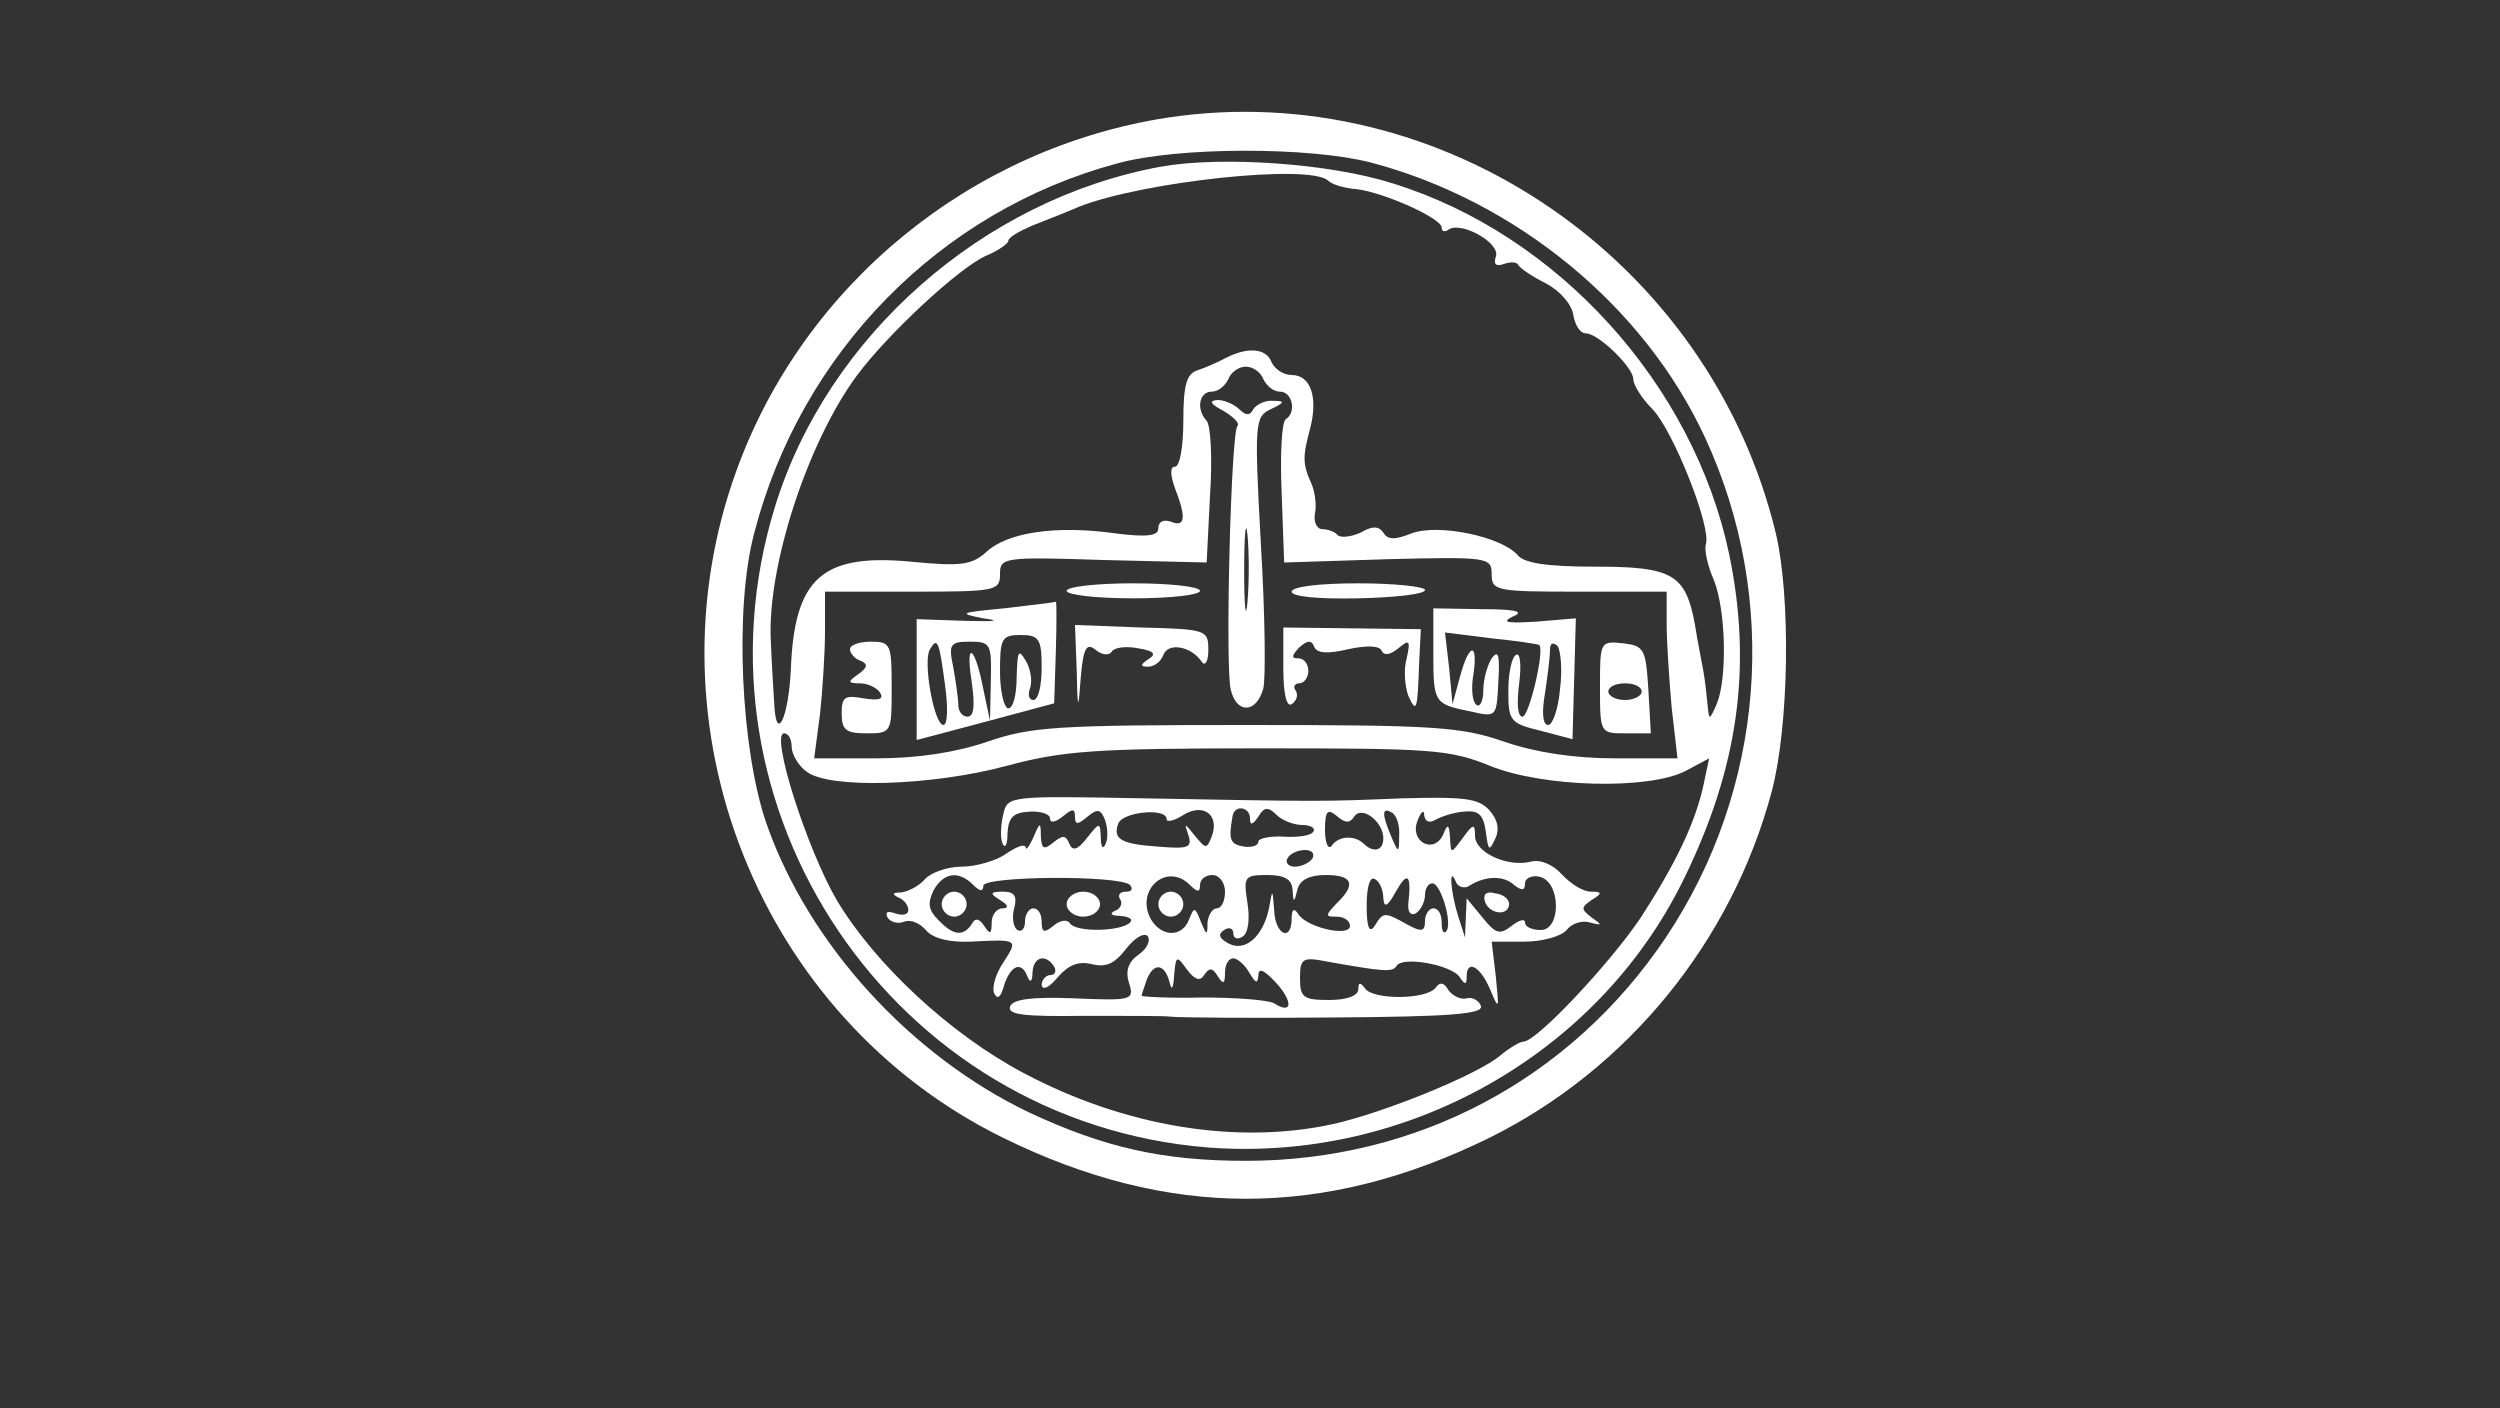 <?xml version="1.0" standalone="no"?>
<!DOCTYPE svg PUBLIC "-//W3C//DTD SVG 20010904//EN"
 "http://www.w3.org/TR/2001/REC-SVG-20010904/DTD/svg10.dtd">
<svg version="1.0" xmlns="http://www.w3.org/2000/svg"
  viewBox="0 0 300 169"
 preserveAspectRatio="xMidYMid meet">
<rect x="0" y="0" width="300" height="169" fill="#333333" stroke="none"/>
<g transform="translate(0,169) scale(0.1,-0.1)"
fill="#ffffff" stroke="none">
<path d="M1402 1549 c-236 -36 -437 -200 -518 -423 -112 -308 27 -657 319
-801 199 -98 386 -98 585 0 165 82 290 235 338 415 21 79 23 234 5 310 -79
328 -401 548 -729 499z m243 -54 c174 -46 328 -172 401 -330 90 -194 72 -422
-47 -600 -114 -170 -298 -268 -504 -268 -100 0 -170 16 -260 58 -142 68 -264
201 -315 346 -31 89 -39 259 -15 349 56 217 223 387 436 444 73 20 230 20 304
1z"/>
<path d="M1393 1490 c-213 -39 -400 -203 -463 -408 -112 -363 142 -739 520
-769 237 -18 467 111 570 321 66 134 83 256 55 391 -43 204 -206 384 -404 445
-75 24 -205 33 -278 20z m201 -17 c4 -4 19 -9 34 -10 33 -4 102 -35 102 -46 0
-5 4 -6 9 -2 16 9 62 -17 56 -33 -3 -9 0 -12 9 -9 8 3 16 3 18 -1 2 -4 17 -14
33 -22 17 -9 31 -25 33 -38 2 -12 8 -22 15 -22 15 0 57 -41 57 -55 0 -7 10
-23 23 -36 25 -26 71 -142 64 -162 -2 -7 2 -26 10 -44 14 -36 16 -117 3 -148
-9 -20 -9 -20 -11 0 -1 11 -3 29 -5 40 -2 11 -7 36 -10 55 -11 61 -27 70 -119
70 -58 0 -86 4 -94 14 -19 22 -95 38 -127 26 -20 -8 -29 -8 -34 1 -6 8 -13 8
-27 0 -11 -5 -24 -7 -28 -3 -3 4 -12 7 -18 7 -7 0 -11 9 -9 19 2 10 0 25 -4
35 -11 24 -11 33 -2 66 10 38 1 65 -22 65 -10 0 -20 7 -24 15 -6 17 -28 19
-54 6 -9 -5 -25 -12 -34 -15 -14 -4 -18 -17 -18 -61 0 -30 -4 -55 -10 -55 -6
0 -6 -9 0 -26 14 -36 12 -47 -5 -40 -9 3 -15 0 -15 -8 0 -9 -13 -11 -52 -6
-71 10 -129 1 -154 -22 -18 -16 -30 -18 -91 -12 -107 10 -140 -20 -144 -130
-3 -59 -18 -89 -20 -39 -1 15 -3 48 -4 73 -5 89 44 239 103 319 37 50 122 129
155 144 15 6 27 15 27 18 0 4 12 11 28 18 15 6 41 16 57 23 76 30 278 52 299
31z m-78 -238 c4 -8 12 -15 20 -15 15 0 20 -25 7 -33 -5 -3 -7 -43 -5 -89 l3
-83 125 4 c120 3 124 2 124 -18 0 -20 5 -21 105 -21 l105 0 0 -39 c0 -21 3
-66 6 -100 l7 -61 -75 0 c-49 0 -95 7 -133 20 -52 18 -84 20 -310 20 -226 0
-258 -2 -310 -20 -38 -13 -84 -20 -133 -20 l-75 0 7 53 c3 28 6 73 6 100 l0
47 105 0 c100 0 105 1 105 21 0 20 4 21 124 17 l124 -3 4 80 c3 44 1 84 -4 90
-13 14 -9 35 6 35 8 0 16 7 20 15 3 8 12 15 21 15 9 0 18 -7 21 -15z m-566
-441 c0 -9 8 -23 18 -30 27 -21 151 -17 240 7 67 18 106 21 302 21 206 0 229
-1 278 -21 64 -26 191 -29 235 -6 l28 15 -7 -33 c-10 -45 -33 -93 -75 -158
-37 -55 -125 -149 -141 -149 -4 0 -16 -7 -27 -16 -26 -23 -142 -70 -202 -83
-115 -25 -249 -3 -370 61 -89 47 -179 131 -225 208 -36 62 -80 200 -63 200 5
0 9 -7 9 -16z"/>
<path d="M1468 1197 c12 -7 20 -15 17 -18 -8 -8 -15 -291 -8 -317 7 -29 31
-28 39 2 3 13 2 91 -3 174 -8 146 -7 152 12 161 17 8 17 10 3 10 -9 1 -20 -4
-24 -10 -4 -8 -9 -8 -17 0 -6 6 -18 11 -26 11 -11 -1 -8 -5 7 -13z m29 -229
c-2 -24 -4 -7 -4 37 0 44 2 63 4 43 2 -21 2 -57 0 -80z"/>
<path d="M1280 981 c0 -5 36 -9 80 -9 44 0 80 4 80 9 0 5 -36 9 -80 9 -44 0
-80 -4 -80 -9z"/>
<path d="M1550 980 c0 -6 32 -9 80 -8 44 1 80 5 80 10 0 4 -36 8 -80 8 -47 0
-80 -4 -80 -10z"/>
<path d="M1205 960 c-53 -5 -56 -6 -25 -12 22 -3 14 -4 -22 -3 l-58 2 0 -73 0
-72 83 22 82 22 2 62 c1 34 1 61 0 60 -1 -1 -29 -4 -62 -8z m45 -71 c0 -22 -4
-39 -10 -39 -5 0 -7 6 -4 14 3 8 1 23 -5 33 -9 15 -10 12 -11 -19 0 -21 -4
-38 -10 -38 -5 0 -10 20 -10 44 0 40 2 44 25 44 22 0 25 -5 25 -39z m-116 -21
c4 -28 3 -48 -2 -48 -11 0 -25 77 -16 91 9 15 11 10 18 -43z m55 5 l-1 -48 -8
38 c-10 52 -22 60 -14 9 4 -28 3 -42 -5 -42 -6 0 -11 6 -11 14 0 7 -3 28 -6
45 -6 28 -4 31 20 31 25 0 26 -3 25 -47z"/>
<path d="M1720 906 c0 -60 1 -61 46 -70 30 -7 30 -6 32 36 2 32 0 39 -8 28 -5
-8 -10 -25 -10 -38 0 -13 -4 -21 -8 -18 -5 3 -7 19 -4 36 6 40 -5 39 -16 -2
l-9 -33 -4 43 -5 43 56 -7 c30 -3 56 -7 57 -8 7 -5 -12 -86 -20 -86 -6 0 -7
16 -4 40 3 23 1 38 -4 34 -5 -3 -9 -22 -9 -43 0 -36 2 -39 39 -48 l38 -10 2
72 2 73 -48 -4 c-34 -2 -42 -1 -28 6 15 6 5 9 -37 9 l-58 1 0 -54z m152 -43
c-2 -24 -9 -43 -14 -43 -7 0 -8 15 -4 38 3 20 6 44 6 52 0 8 3 10 9 5 4 -6 6
-29 3 -52z"/>
<path d="M1292 887 c1 -51 2 -51 5 -9 3 35 7 41 18 32 7 -6 16 -7 19 -2 3 5
17 7 32 4 19 -3 22 -7 12 -13 -10 -7 -10 -9 0 -9 7 0 15 6 18 14 6 16 34 10
46 -8 4 -6 8 0 8 14 0 24 -2 25 -80 27 l-80 3 2 -53z"/>
<path d="M1540 888 c0 -31 4 -47 10 -43 6 4 8 11 5 16 -4 5 -1 9 4 9 6 0 11 7
11 15 0 8 -5 15 -12 15 -9 0 -8 3 1 13 10 9 15 9 18 1 3 -8 16 -9 41 -3 23 5
38 4 40 -2 3 -6 10 -5 20 3 13 11 15 10 10 -12 -4 -14 -2 -34 2 -45 10 -22 11
-17 13 40 l2 40 -83 1 -82 1 0 -49z"/>
<path d="M1020 911 c0 -5 6 -12 13 -14 9 -4 8 -8 -3 -16 -13 -9 -13 -11 2 -11
9 0 20 -5 24 -11 5 -8 -1 -10 -20 -7 -22 4 -26 2 -26 -18 0 -20 5 -24 30 -24
30 0 30 1 30 55 0 52 -1 55 -25 55 -14 0 -25 -4 -25 -9z"/>
<path d="M1920 866 c0 -56 0 -56 31 -56 l30 0 -3 53 c-3 48 -5 52 -30 55 -28
3 -28 2 -28 -52z m50 -6 c0 -5 -9 -10 -20 -10 -11 0 -20 5 -20 10 0 6 9 10 20
10 11 0 20 -4 20 -10z"/>
<path d="M1204 713 c-3 -12 -4 -28 -1 -35 3 -7 6 -2 6 12 1 19 7 25 26 26 14
1 25 -3 25 -8 0 -6 6 -5 15 2 12 10 15 10 15 0 0 -10 3 -10 15 0 12 10 16 9
21 -4 3 -8 4 -21 1 -28 -3 -8 -6 -5 -6 6 -1 20 -1 20 -17 0 -11 -14 -17 -16
-21 -6 -4 10 -8 10 -19 1 -11 -9 -14 -8 -15 7 0 18 -1 18 -9 -1 -5 -11 -9 -16
-9 -12 -1 5 -11 1 -23 -7 -12 -9 -37 -16 -54 -16 -17 0 -37 -7 -44 -15 -7 -8
-20 -15 -29 -16 -10 0 -11 -2 -3 -6 6 -2 12 -9 12 -15 0 -6 -7 -7 -16 -4 -9 3
-12 2 -9 -5 4 -6 13 -8 20 -5 8 3 19 -2 26 -10 8 -10 28 -15 53 -14 58 3 58 3
40 -25 -9 -13 -14 -30 -11 -37 4 -8 8 -5 12 10 8 24 21 29 28 10 3 -8 6 -6 6
5 1 19 16 23 26 7 3 -5 1 -10 -4 -10 -6 0 -11 -6 -11 -12 1 -7 9 -3 19 9 13
15 25 20 41 16 17 -4 27 0 41 18 10 13 21 20 26 16 4 -5 0 -15 -10 -22 -13 -9
-17 -20 -12 -35 6 -20 4 -21 -66 -18 -51 2 -74 -1 -77 -10 -3 -10 19 -12 90
-11 51 0 98 0 103 -1 6 -1 93 -2 193 -1 142 1 183 4 179 14 -2 6 -10 11 -17 9
-7 -2 -17 3 -22 10 -5 9 -10 10 -15 3 -11 -15 -76 -15 -85 -1 -6 8 -8 7 -8 -1
0 -8 -14 -13 -35 -13 -31 0 -35 3 -35 26 0 24 3 26 33 20 68 -12 78 -13 83 -5
7 12 67 1 76 -14 6 -9 8 -9 8 1 0 21 16 13 28 -15 11 -26 11 -25 7 15 l-5 42
39 0 c21 0 44 6 51 14 6 8 19 12 28 9 15 -4 15 -3 2 6 -13 10 -13 12 0 21 13
8 13 10 -1 10 -9 0 -24 9 -35 21 -11 12 -26 18 -37 15 -28 -7 -67 11 -67 31 0
15 -2 15 -15 -3 -14 -19 -14 -19 -15 1 -1 16 -3 17 -8 4 -11 -25 -41 -9 -31
16 4 11 8 14 8 7 1 -8 6 -10 13 -6 7 4 22 9 34 10 18 2 24 -3 27 -24 3 -23 4
-24 11 -9 6 12 3 24 -7 35 -13 14 -30 16 -104 14 -100 -4 -93 -4 -311 0 -161
3 -163 3 -168 -19z m196 -6 c0 -4 9 -2 20 5 24 15 44 0 34 -26 -6 -15 -7 -15
-20 1 -13 16 -13 16 -8 1 5 -15 0 -17 -35 -14 -46 3 -56 9 -49 28 6 14 58 19
58 5z m100 1 c0 -9 3 -8 10 2 7 12 12 12 22 2 6 -6 20 -12 31 -12 10 0 16 -4
13 -8 -3 -5 -19 -7 -35 -6 -17 1 -31 -2 -31 -6 0 -5 -8 -7 -17 -6 -17 3 -19 8
-14 36 2 15 21 12 21 -2z m125 2 c9 14 35 -6 35 -26 0 -15 -12 -18 -24 -6 -11
10 -30 9 -38 -3 -4 -5 -8 3 -8 19 0 23 3 26 14 17 10 -9 16 -9 21 -1z m54 -23
c0 -21 -1 -21 -9 -2 -12 28 -12 37 0 30 6 -3 10 -16 9 -28z m-104 -27 c-3 -5
-13 -10 -21 -10 -8 0 -12 5 -9 10 3 6 13 10 21 10 8 0 12 -4 9 -10z m-407 -32
c8 -8 12 -8 12 -1 0 12 164 13 176 1 4 -5 2 -8 -5 -8 -7 0 -10 -4 -7 -9 4 -5
0 -12 -6 -14 -7 -3 -5 -6 6 -6 11 -1 16 -4 12 -8 -11 -11 -65 -12 -72 -1 -3 5
-12 4 -20 -3 -11 -9 -14 -8 -14 5 0 9 -4 16 -10 16 -5 0 -10 -7 -10 -16 0 -8
-4 -13 -9 -10 -5 3 -7 15 -4 26 4 15 0 20 -13 20 -16 0 -17 -2 -4 -10 10 -6
11 -10 3 -10 -7 0 -13 -8 -13 -17 0 -14 -2 -15 -9 -4 -6 9 -11 10 -15 2 -10
-15 -22 -14 -40 5 -12 12 -13 20 -6 35 12 22 30 25 48 7z m260 0 c9 -9 12 -9
12 0 0 7 7 12 15 12 8 0 15 -9 15 -20 0 -11 -4 -20 -10 -20 -5 0 -10 -8 -11
-17 0 -16 -1 -16 -8 1 -7 18 -8 18 -14 3 -8 -22 -33 -22 -46 0 -19 35 19 69
47 41z m123 -5 c1 -17 2 -17 6 0 3 11 14 17 34 17 32 0 37 -11 13 -34 -14 -15
-14 -16 0 -16 9 0 16 -5 16 -11 0 -14 -52 -2 -62 14 -5 8 -8 6 -8 -5 0 -29
-20 -20 -21 10 -2 25 -2 26 -6 3 -7 -35 -29 -54 -49 -43 -11 6 -13 11 -5 16 6
4 11 2 11 -4 0 -6 5 -8 11 -4 7 4 9 21 6 40 -5 32 -4 34 24 34 20 0 29 -5 30
-17z m109 -11 c1 -12 5 -10 15 8 14 25 19 21 15 -14 -1 -11 3 -15 9 -12 6 4
11 14 11 22 0 8 4 14 9 14 10 0 25 -50 16 -58 -3 -3 -5 2 -5 11 0 10 -4 17
-10 17 -5 0 -10 -7 -10 -15 0 -13 -4 -14 -22 -4 -27 15 -28 15 -39 -3 -6 -8
-9 0 -9 25 0 23 4 36 10 32 6 -3 10 -14 10 -23z m103 15 c19 12 41 13 54 1 9
-7 13 -7 13 2 0 6 8 10 17 8 26 -5 27 -64 2 -64 -11 0 -19 4 -19 9 0 5 -7 3
-16 -4 -14 -11 -19 -10 -35 10 l-19 23 -1 -23 -1 -24 -8 25 c-9 28 -12 63 -3
42 2 -6 10 -9 16 -5z m-318 -107 c6 9 10 9 16 -1 7 -11 9 -10 9 4 0 9 4 17 10
17 5 0 14 -8 19 -17 8 -13 10 -14 11 -4 0 10 6 8 21 -8 21 -23 20 -39 -2 -25
-7 4 -45 7 -86 7 -40 -1 -73 1 -73 2 0 2 3 10 6 19 8 21 21 20 27 -1 3 -13 5
-10 6 7 2 23 3 24 15 7 10 -13 16 -15 21 -7z"/>
<path d="M1130 605 c0 -8 7 -15 15 -15 8 0 15 7 15 15 0 8 -7 15 -15 15 -8 0
-15 -7 -15 -15z"/>
<path d="M1280 605 c0 -8 9 -15 20 -15 11 0 20 7 20 15 0 8 -9 15 -20 15 -11
0 -20 -7 -20 -15z"/>
<path d="M1390 605 c0 -8 7 -15 15 -15 8 0 15 7 15 15 0 8 -7 15 -15 15 -8 0
-15 -7 -15 -15z"/>
<path d="M1782 608 c5 -15 28 -18 29 -3 0 6 -7 12 -17 13 -10 3 -15 -1 -12
-10z"/>
</g>
</svg>
